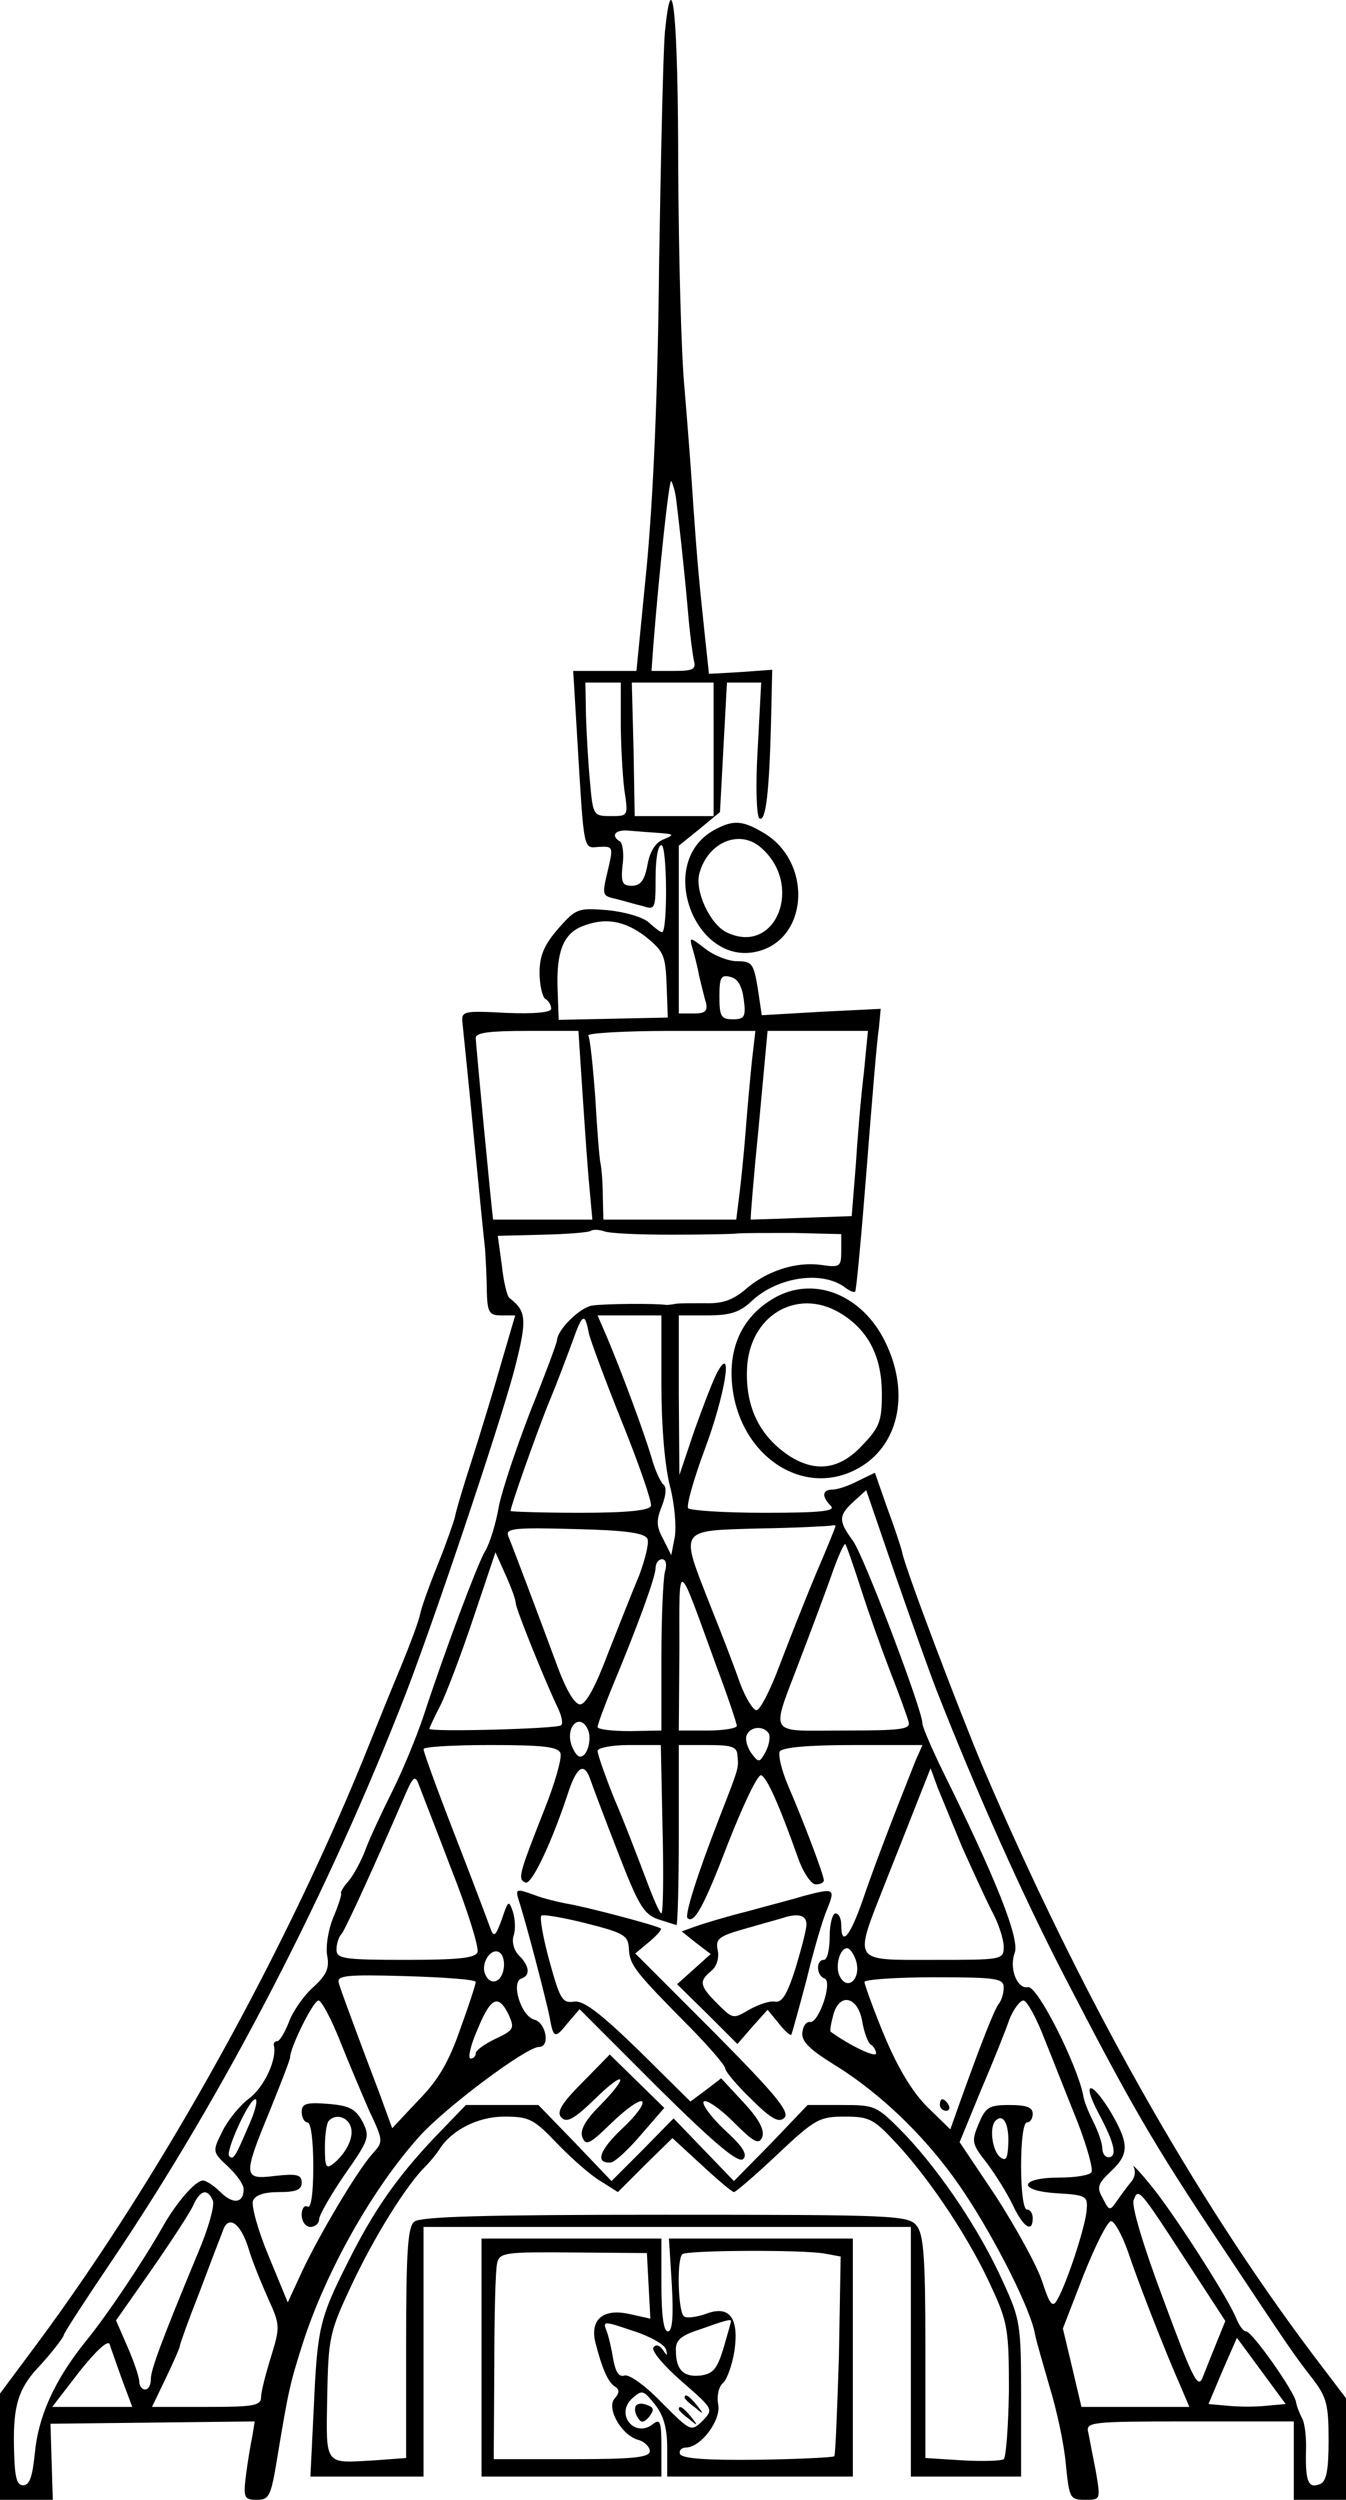 <?xml version="1.0" encoding="utf-8"?>
<!-- Generator: Adobe Illustrator 22.1.0, SVG Export Plug-In . SVG Version: 6.00 Build 0)  -->
<svg version="1.1" id="レイヤー_1" xmlns="http://www.w3.org/2000/svg" xmlns:xlink="http://www.w3.org/1999/xlink" x="0px"
	 y="0px" viewBox="0 0 232 430.6" style="enable-background:new 0 0 232 430.6;" xml:space="preserve">
<g transform="translate(0,507) scale(0.1,-0.1)">
	<path d="M1146,5014.4c-3-36-7-216-10-400c-2-219-10-398-21-517l-18-183h-55h-54l7-117c12-199,10-188,38-186c23,1,24,0,16-35
		c-12-50-12-49,14-55c12-3,32-9,45-12c21-7,22-5,22,49c0,32,4,56,10,56c10,0,11-150,1-150c-3,0-13,8-23,17s-41,18-71,21
		c-51,4-54,3-85-32c-24-28-32-46-32-76c0-21,5-42,10-45c6-3,10-11,10-17s-28-9-77-7c-73,4-78,3-76-16c1-11,10-96,19-190
		c9-93,18-183,20-200c1-16,3-49,3-72c1-38,4-43,25-43h24l-24-82c-13-46-36-121-51-168c-15-46-28-90-29-98c-2-7-14-43-29-80
		s-29-76-31-87s-17-51-33-90c-16-38-39-95-51-125c-141-355-360-750-576-1041l-64-86v-92v-91h46h45l-2,65l-2,66l176,2l176,2l-4-25
		c-3-14-8-44-11-67c-5-40-3-43,19-43c21,0,24,6,35,73c19,115,22,128,44,197c40,124,120,266,201,356c45,50,184,154,206,154
		c20,0,12,42-8,47c-23,6-41,65-22,71c15,5,14,21-4,39c-9,9-13,23-10,34c4,10,3,29-1,42c-7,20-8,20-19-13c-11-30-14-32-20-15
		c-4,11-31,83-61,160s-54,143-54,148c0,4,52,7,115,7c91,0,117-3,121-14c3-8-10-54-30-103c-42-107-44-114-30-120c11-3,46,71,75,160
		c14,40,26,47,36,19c3-9,24-65,47-124c36-93,45-109,70-118c16-5,31-10,32-10c2,0,4,70,4,155v155h50c41,0,50-3,51-17
		c2-24,4-18-31-108c-39-100-60-168-55-173c11-11,28,19,70,129c26,66,51,119,57,117c10-4,31-51,63-141c9-26,23-47,31-47s14,3,14,7
		c0,9-34,99-62,164c-11,26-17,52-14,58c5,7,50,11,126,11h120l-12-27c-43-108-73-187-91-240c-22-63-37-81-37-43c0,11-4,20-10,20
		c-5,0-10-18-10-40s-4-40-10-40c-14,0-13-27,1-32c15-5-10-78-25-75c-6,1-12-7-13-18c-2-15,12-29,54-55c86-53,168-134,227-224
		c53-80,113-199,120-241c2-11,14-52,25-90c12-39,25-98,28-133c6-59,7-62,33-62c27,0,27,0,19,48c-5,26-11,56-13,67c-5,19,0,20,174,20
		h180v-67v-68h45h45v88v87l-57,75c-207,275-401,620-568,1010c-39,92-136,347-140,372c-2,9-14,45-26,77l-21,60l-29-14
		c-15-8-35-15-44-15c-18,0-19-12-3-28c9-9-16-12-114-12c-70,0-129,4-132,8c-3,5,10,51,29,102c34,91,49,180,23,135
		c-7-11-24-56-40-100l-27-80l-1,138v137h49c39,0,56,5,77,25c45,42,123,53,162,22c7-5,14-8,16-6s11,99,20,214c9,116,18,224,21,241
		l3,32l-102-5l-103-6l-7,47c-7,42-10,46-35,46c-16,0-41,10-56,22c-26,20-27,20-22,2c3-10,9-32,12-49c4-16,9-38,12-47
		c3-14-2-18-21-18h-26v144v145l36,29l35,29l6,112l6,111h29h30l-6-114c-4-65-2-117,3-120c11-7,17,46,20,167l2,89l-55-4l-54-3l-7,65
		c-10,95-13,125-20,225c-3,50-10,140-15,200c-6,61-10,229-11,375C1169,5039.4,1159,5144.4,1146,5014.4z M1165,4213.4
		c4-31,14-118,21-199c3-36,8-73,10-82c4-15-1-18-34-18h-39l3,43c10,125,27,287,31,284C1159,4238.4,1163,4226.4,1165,4213.4z
		 M1070,3825.4c0-37,3-89,6-115c7-46,7-46-23-46s-31,1-36,58c-3,31-6,83-7,115l-1,57h30h31V3825.4z M1230,3779.4v-115h-68h-68
		l-2,115l-3,115h70h71V3779.4z M1135,3635.4c27-2,28-3,9-11c-14-5-24-21-28-44c-5-27-12-36-27-36c-16,0-19,5-16,35c3,20,0,38-4,41
		c-17,10-9,21,14,19C1095,3638.4,1119,3636.4,1135,3635.4z M1112,3457.4c32-26,35-32,37-84l2-56l-94-2l-94-2l-2,55
		c-2,62,10,93,42,106C1043,3490.4,1076,3484.4,1112,3457.4z M1282,3348.4c4-30,1-34-19-34s-23,5-23,39s3,38,19,34
		C1272,3384.4,1279,3371.4,1282,3348.4z M1004,3187.4c4-60,9-133,12-163l5-55h-85c-47,0-86,0-86,0c-1,0-30,303-30,313
		c0,9,24,12,89,12h88L1004,3187.4z M1296,3242.4c-3-29-8-84-11-123c-3-38-8-88-11-110l-5-40h-114h-115l-1,40c0,22-2,48-4,57
		s-6,60-9,114c-4,54-9,101-12,106c-3,4,61,8,142,8h146L1296,3242.4z M1489,3222.4c-5-40-11-112-14-160l-7-87l-86-3c-48-2-88-3-88-3
		c-1,0,5,73,14,163l15,162h87h86L1489,3222.4z M1157,2943.4c54,0,105,1,113,2s52,1,98,1l82-2v-29c0-27-2-29-35-24
		c-44,6-95-11-131-43c-22-18-39-24-69-23c-22,0-44,0-50-1c-5-1-13-2-16-2c-21,3-108,2-128-1c-21-3-60-41-61-60c0-4-20-58-45-120
		c-24-62-49-136-55-165c-5-30-16-66-25-80c-15-28-69-172-105-282c-12-36-36-94-54-130s-39-81-46-100s-20-43-29-54c-9-10-15-20-13-22
		c1-2-5-21-14-42c-8-20-13-49-10-65c4-21-1-33-24-54c-16-14-35-41-42-60c-7-18-16-33-20-33s-7-3-6-7c6-24-17-73-43-92
		c-16-12-37-38-46-57c-17-34-17-35,10-60c15-14,27-31,27-39c0-24-18-27-40-5c-11,11-25,20-30,20c-13,0-45-37-68-77
		c-35-62-98-156-135-201c-53-66-81-128-87-192c-4-40-9-55-20-55c-12,0-15,15-16,70c-1,67,8,96,40,131c21,22,46,54,46,58
		c0,3,37,60,83,128c195,289,376,640,507,978c50,130,159,454,186,554c23,89,22,103-8,126c-4,3-10,28-13,56l-7,51l78,2c43,1,81,4,83,7
		c3,2,13,2,22-1C1051,2945.4,1103,2943.4,1157,2943.4z M1015,2773.4c3-13,29-83,58-155s51-136,49-142c-2-8-41-12-123-12
		c-65,0-119,2-119,3c0,8,42,126,64,182c14,33,32,81,42,108C1004,2808.4,1008,2810.4,1015,2773.4z M1140,2684.4c0-72,6-141,15-175
		c8-31,11-70,8-87l-6-31l-14,28c-12,22-12,32-2,57c7,18,8,32,3,36s-15,25-21,47c-13,44-52,149-77,208l-16,37h55h55V2684.4z
		 M1614,2159.4c72-183,147-350,219-490c116-224,153-289,274-470c117-176,121-182,155-226c25-32,28-46,28-107c0-52-4-71-15-75
		c-20-8-25,4-24,56c1,24-2,50-7,58c-4,8-9,20-10,27c-3,19-76,122-86,122c-5,0-12,10-17,22c-14,36-114,191-151,234
		c-18,22-29,33-26,27c4-7,2-18-4-25s-17-22-24-32c-13-19-14-19-25,3c-11,19-9,25,13,46c32,30,33,47,1,102c-35,58-52,55-20-4
		c27-51,31-73,15-73c-5,0-10,7-10,15c0,9-7,29-15,45s-17,37-18,47c-11,54-79,189-95,186c-19-4-33,33-23,59c9,24-32,127-124,313
		c-19,39-35,76-35,82c0,23-101,289-120,315c-25,34-25,43,1,67l22,20l47-137C1566,2291.4,1599,2198.4,1614,2159.4z M1116,2419.4
		c3-7-4-35-14-62c-11-26-35-87-54-135c-21-56-38-88-48-88s-25,26-42,73c-27,73-71,190-82,217c-5,13,10,15,114,12
		C1080,2434.4,1112,2429.4,1116,2419.4z M1440,2441.4c0-2-15-39-34-83c-18-43-46-114-62-156c-16-43-34-78-40-78s-19,21-29,48
		c-9,26-32,86-51,133c-52,133-56,128,84,132c64,1,120,4,125,5C1437,2443.4,1440,2443.4,1440,2441.4z M1484,2333.4
		c13-41,36-105,51-144c15-38,29-77,31-85c4-13-12-15-111-15c-135,0-127-13-75,125c18,47,42,111,53,142c11,32,22,56,24,54
		S1471,2373.4,1484,2333.4z M889,2308.4c1-12,53-140,73-181c6-13,9-26,5-29c-5-6-227-12-227-6c0,1,8,19,19,40c10,20,36,88,57,151
		l38,113l17-38C881,2336.4,889,2314.4,889,2308.4z M1146,2362.4c-3-13-6-79-6-148v-125l-55-1c-30,0-55,3-55,7s11,34,24,66
		c46,110,76,193,76,208c0,8,5,15,11,15C1148,2384.4,1150,2375.4,1146,2362.4z M1234,2202.4c20-53,36-101,36-105s-22-8-50-8h-50
		l1,140C1171,2387.4,1166,2389.4,1234,2202.4z M1014,2089.4c6-17-2-45-14-45c-5,0-11,9-15,20C974,2097.4,1001,2121.4,1014,2089.4z
		 M1325,2084.4c3-5,1-19-5-31c-11-20-12-20-25-3c-7,10-11,24-8,31C1293,2096.4,1316,2098.4,1325,2084.4z M1142,1919.4
		c2-80,1-145-2-145s-15,28-28,63c-13,34-36,95-53,134c-16,40-29,77-29,83c0,5,24,10,54,10h55L1142,1919.4z M1658,1889.4
		c17-38,40-88,51-110c12-21,21-50,21-62c0-23-2-23-120-23c-143,0-139-7-84,133c20,50,46,116,57,144l21,53l12-33
		C1623,1974.4,1642,1928.4,1658,1889.4z M778,1850.4c28-71,48-135,45-143c-4-10-34-13-124-13c-108,0-119,2-119,18c0,10,4,22,9,27
		c7,9,56,116,107,234c15,35,19,40,25,25C725,1987.4,751,1921.4,778,1850.4z M868,1678.4c-4-24-24-29-32-8c-8,20,13,49,27,35
		C868,1700.4,870,1688.4,868,1678.4z M1475,1694.4c11-33-16-57-29-25c-6,17,2,45,14,45C1465,1714.4,1471,1705.4,1475,1694.4z
		 M820,1656.4c0-4-12-41-27-82c-19-55-38-88-72-122l-45-48l-23,63c-13,34-33,87-44,117s-23,62-25,70c-4,13,12,15,115,12
		C766,1664.4,820,1660.4,820,1656.4z M1730,1646.4c0-10-4-22-8-27c-8-10-30-66-67-169l-17-48l-40,39c-26,26-51,68-74,123
		c-19,46-34,88-34,92s54,8,120,8C1719,1664.4,1730,1662.4,1730,1646.4z M585,1557.4c15-38,38-92,51-122c25-53,25-54,6-75
		c-27-30-93-142-122-204l-24-52l-33,80c-18,43-30,86-27,95c4,10,19,15,45,15c29,0,39,4,39,16c0,14-8,16-45,12c-56-7-57-2-10,112
		c19,47,35,88,35,92c0,17,40,98,49,98C554,1624.4,570,1594.4,585,1557.4z M877,1599.4c10-23,9-26-23-41c-19-9-34-20-34-25s-4-9-9-9
		s0,23,12,50C846,1630.4,859,1636.4,877,1599.4z M1486,1589.4c3-19,10-38,15-41s9-10,9-15c0-8-43,12-78,37c-2,1,0,13,4,28
		C1446,1638.4,1478,1632.4,1486,1589.4z M1801,1556.4c15-37,40-101,57-143c16-42,27-81,23-85c-3-5-28-9-55-9c-70,0-73-23-4-27
		c50-3,53-5,51-28c-1-26-34-127-51-156c-8-14-13-7-26,33c-9,27-45,92-79,145l-63,94l37,90c21,49,43,104,49,122c7,17,18,32,24,32
		S1787,1593.4,1801,1556.4z M428,1407.4c-23-54-26-58-33-51s34,98,45,98C445,1454.4,440,1433.4,428,1407.4z M367,1279.4
		c3-9-8-48-25-88c-64-154-82-203-82-219c0-10-4-18-10-18c-5,0-10,6-10,14c0,7-9,34-20,59l-20,46l61,87c34,49,66,98,72,111
		C345,1298.4,358,1301.4,367,1279.4z M2045,1175.4l67-103l-15-37c-8-20-19-47-24-60c-8-21-17-3-67,132c-35,93-56,163-52,173
		C1962,1302.4,1963,1301.4,2045,1175.4z M428,1198.4c6-21,22-60,34-87c21-46,21-49,5-101c-9-29-17-60-17-69c0-15-13-17-94-17h-94
		l24,50c13,27,24,52,24,55s15,45,34,93c18,48,36,95,40,105C393,1255.4,414,1242.4,428,1198.4z M1944,1192.4c17-51,62-167,92-235
		l14-33h-93h-93l-16,68l-16,67l36,93c20,50,41,92,47,92S1934,1220.4,1944,1192.4z M210,972.4l18-48h-69H90l47,61c28,35,49,55,52,47
		C191,1025.4,201,998.4,210,972.4z M2183,926.4c-18-2-48-2-67,0l-33,3l24,57l25,57l42-57l42-57L2183,926.4z"/>
	<path d="M1620,1444.4c0-5,5-10,11-10c5,0,7,5,4,10c-3,6-8,10-11,10C1622,1454.4,1620,1450.4,1620,1444.4z"/>
	<path d="M520,1432.4c0-10,5-18,10-18c6,0,10-32,10-76c0-47-4-73-10-69c-5,3-10-3-10-14c0-12,7-21,15-21s15,6,15,13s20,42,44,77
		c42,60,44,65,31,91c-12,22-22,28-60,31S520,1446.4,520,1432.4z M604,1408.4c7-17-5-44-28-64c-14-11-16-8-16,27c0,22,3,43,7,46
		C578,1429.4,598,1424.4,604,1408.4z"/>
	<path d="M1687,1412.4c-13-31-12-35,14-68c15-20,35-52,45-73c18-38,34-48,34-22c0,8-4,15-10,15s-10,32-10,75s4,75,10,75s10,7,10,15
		c0,11-11,15-40,15C1704,1444.4,1699,1440.4,1687,1412.4z M1738,1379.4c-1-28-4-33-15-24c-13,12-18,51-7,62
		C1729,1430.4,1739,1412.4,1738,1379.4z"/>
	<path d="M1231,3640.4c-104-57-30-244,82-207c81,27,85,152,5,201C1280,3657.4,1264,3658.4,1231,3640.4z M1310,3611.4
		c76-63,29-187-56-148c-30,13-58,74-48,104C1221,3619.4,1274,3641.4,1310,3611.4z"/>
	<path d="M1340,2837.4c-53-28-81-76-79-139c5-133,125-215,224-154c66,41,83,130,40,216C1486,2838.4,1407,2871.4,1340,2837.4z
		 M1453,2805.4c45-29,67-74,67-136c0-47-4-58-34-89c-38-41-79-47-124-19c-54,35-79,88-74,158C1296,2809.4,1380,2853.4,1453,2805.4z"
		/>
	<path d="M894,1797.4c14-43,47-171,53-200c7-39,9-40,33-10l19,22l135-135c99-98,139-131,147-123s-1,22-33,51c-23,22-39,44-35,48
		s27-11,51-35c36-36,44-40,50-26c4,12-6,31-32,59l-39,42l-26-20l-27-20l-89,88c-67,65-96,87-112,84c-20-3-24,5-42,70
		c-11,40-17,75-14,78c2,3,37-3,77-13c67-17,73-21,74-45c2-28,10-38,109-138c31-32,57-62,57-67s20-29,45-53c35-35,48-41,57-32
		c10,10-16,41-122,148l-135,135l24,20c13,11,22,21,20,23c-6,5-131,38-163,43c-16,3-40,9-53,14C890,1817.4,888,1817.4,894,1797.4z"/>
	<path d="M1385,1804.4c-16-5-59-16-95-26c-36-9-76-21-90-26l-25-9l25-20l25-19l-29-26l-29-26l52-51l52-52l26,30l26,29l19-23
		c10-13,20-22,22-20c1,2,13,45,26,94c12,50,28,105,36,123C1440,1817.4,1438,1818.4,1385,1804.4z M1390,1755.4c0-9-9-43-19-76
		c-14-44-23-59-35-57c-9,2-29-5-45-14c-27-16-28-16-54,10c-31,31-33,39-11,57c9,7,14,22,11,36c-4,20,2,24,52,38c31,9,61,17,66,19
		C1378,1774.4,1390,1770.4,1390,1755.4z"/>
	<path d="M1003,1482.4c-37-37-44-51-35-60s22-2,57,32c53,52,61,42,9-11c-26-26-35-43-30-55c6-15,13-11,51,26c25,24,48,40,52,36
		s-11-25-35-47c-39-37-47-60-19-58c7,1,30,22,52,48l40,46l-47,46l-47,46L1003,1482.4z"/>
	<path d="M748,1387.4c-65-69-104-125-148-213c-49-97-53-114-59-248l-6-122h98h97v215v215h420h420v-215v-215h95h95v134
		c0,127-1,136-31,201c-40,89-106,187-168,253c-50,51-51,52-110,52h-59l-63-66l-64-65l-52,54l-52,54l-53-54l-54-54l-63,66l-63,65h-62
		h-63L748,1387.4z M960,1378.4c25-26,58-55,75-65l30-19l47,47l47,46l50-46c28-26,53-47,56-47s37,29,75,65c65,61,72,65,116,65
		c43,0,50-4,90-47c61-66,128-169,163-247c28-60,30-74,30-178c-1-62-5-115-9-118s-37-4-71-2l-64,4v191c0,155-3,194-15,209
		c-14,18-38,19-433,19c-310,0-422-3-433-12s-14-49-14-209v-198l-54-4c-88-5-84-11-82,110c2,102,4,111,42,192c39,83,95,173,128,205
		c9,9,19,22,23,28c21,34,67,57,112,57C912,1424.4,920,1420.4,960,1378.4z"/>
	<path d="M830,1009.4v-205h155h155v51c0,43-2,49-14,40c-31-26-67,16-36,44c17,15,19,14,39-11c15-19,21-41,21-75v-49h160h160v205v205
		h-158h-159l5-80c3-55,1-80-7-80c-7,0-11,27-11,80v80H985H830V1009.4z M1118,1132.4l3-56l-36,8c-45,10-68-9-59-48c11-44,22-70,34-77
		c8-5,8-11-1-21c-14-17,13-64,42-71c10-3,19-12,19-19c0-11-27-14-134-14H851l1,160c0,88,2,168,5,178c4,18,15,19,131,18l127-1
		L1118,1132.4z M1422,1188.4l27-5l-3-171c-3-93-6-171-8-173s-62-5-133-6c-87-1-130,2-133,10c-2,6,3,11,10,11c26,0,61,47,56,74
		c-3,15,1,31,8,37s16,31,20,56c8,57-9,79-50,63c-15-5-32-8-37-4c-10,6-13,97-3,107C1183,1194.4,1386,1195.4,1422,1188.4z
		 M1148,1023.4c3-12,2-12-6,0c-6,8-12,9-16,3c-3-6,19-32,49-58c55-48,55-48,36-68c-20-19-20-19-71,32c-28,29-56,49-64,46
		c-9-3-15,6-19,28c-3,18-8,41-12,50c-6,16-4,16,46-1C1120,1046.4,1146,1031.4,1148,1023.4z M1260,1072.4c0-2-6-23-13-47
		c-11-36-18-44-40-47c-29-3-42,10-42,43c-1,17,8,26,40,36C1247,1072.4,1260,1076.4,1260,1072.4z"/>
	<path d="M1180,940.4c0-2,8-10,18-17c15-13,16-12,3,4S1180,948.4,1180,940.4z"/>
	<path d="M1170,920.4c0-2,8-10,18-17c15-13,16-12,3,4S1170,928.4,1170,920.4z"/>
	<path d="M1096,926.4c-3-5-1-14,3-20c6-10,10-10,20,1c9,12,8,16-3,20C1107,931.4,1099,930.4,1096,926.4z"/>
</g>
</svg>
